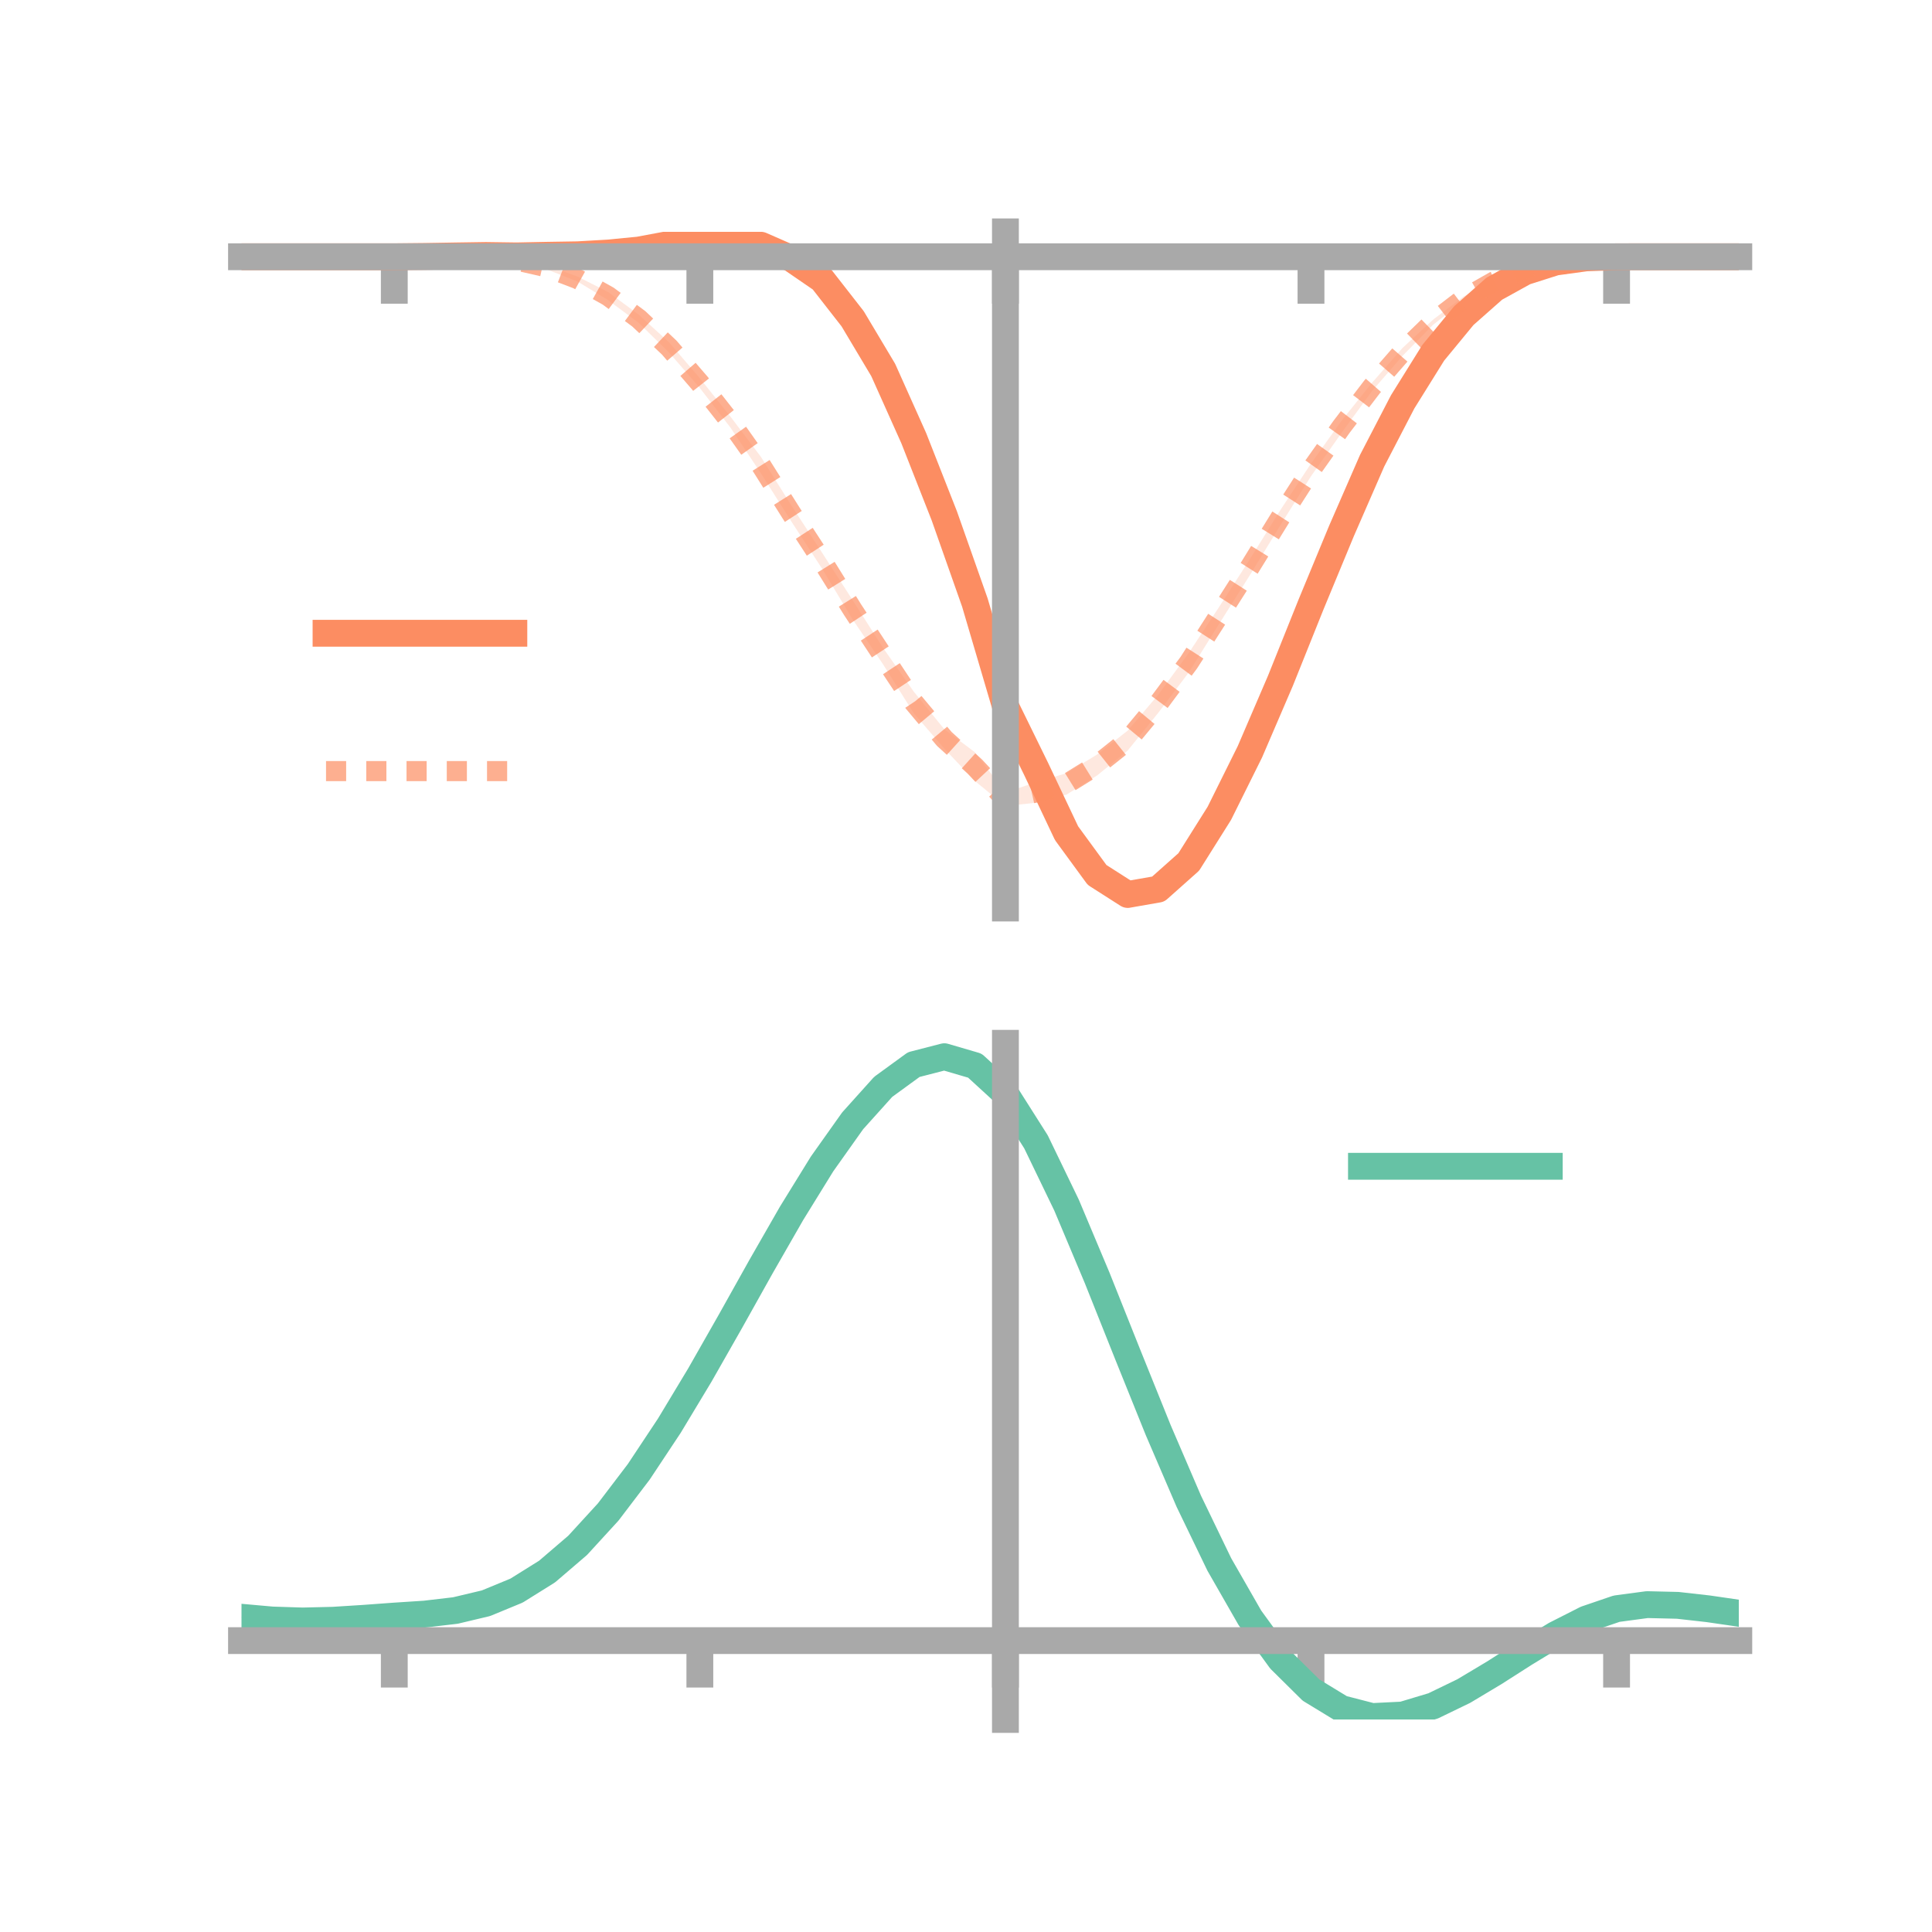 <?xml version="1.0" encoding="utf-8" standalone="no"?>
<!DOCTYPE svg PUBLIC "-//W3C//DTD SVG 1.1//EN"
  "http://www.w3.org/Graphics/SVG/1.1/DTD/svg11.dtd">
<!-- Created with matplotlib (https://matplotlib.org/) -->
<svg height="144pt" version="1.1" viewBox="0 0 144 144" width="144pt" xmlns="http://www.w3.org/2000/svg" xmlns:xlink="http://www.w3.org/1999/xlink">
 <defs>
  <style type="text/css">*{stroke-linecap:butt;stroke-linejoin:round;}</style>
 </defs>
 <g id="figure_1">
  <g id="patch_1">
   <path d="M 0 144 
L 144 144 
L 144 0 
L 0 0 
z
" style="fill:none;"/>
  </g>
  <g id="axes_1">
   <g id="patch_2">
    <path d="M 18 67.68 
L 129.6 67.68 
L 129.6 17.28 
L 18 17.28 
z
" style="fill:none;"/>
   </g>
   <g id="PolyCollection_1">
    <path clip-path="url(#pbbec32d3fb)" d="M 18 19.137 
L 18 19.137 
L 20.278 19.137 
L 22.555 19.137 
L 24.833 19.137 
L 27.11 19.137 
L 29.388 19.137 
L 31.665 19.099 
L 33.943 19.032 
L 36.22 18.959 
L 38.498 18.962 
L 40.776 18.882 
L 43.053 18.769 
L 45.331 18.572 
L 47.608 18.263 
L 49.886 17.771 
L 52.163 17.54 
L 54.441 17.28 
L 56.718 17.715 
L 58.996 18.686 
L 61.273 20.075 
L 63.551 22.997 
L 65.829 26.556 
L 68.106 31.84 
L 70.384 37.571 
L 72.661 43.964 
L 74.939 52.168 
L 77.216 56.472 
L 79.494 61.131 
L 81.771 64.414 
L 84.049 65.659 
L 86.327 65.356 
L 88.604 63.351 
L 90.882 59.896 
L 93.159 55.299 
L 95.437 49.979 
L 97.714 44.452 
L 99.992 38.948 
L 102.269 33.849 
L 104.547 29.524 
L 106.824 25.998 
L 109.102 23.344 
L 111.38 21.377 
L 113.657 20.163 
L 115.935 19.484 
L 118.212 19.202 
L 120.49 19.139 
L 122.767 19.137 
L 125.045 19.137 
L 127.322 19.137 
L 129.6 19.137 
L 129.6 19.137 
L 129.6 19.137 
L 127.322 19.137 
L 125.045 19.137 
L 122.767 19.137 
L 120.49 19.14 
L 118.212 19.237 
L 115.935 19.579 
L 113.657 20.351 
L 111.38 21.65 
L 109.102 23.711 
L 106.824 26.592 
L 104.547 30.375 
L 102.269 34.833 
L 99.992 40.173 
L 97.714 45.67 
L 95.437 51.498 
L 93.159 56.773 
L 90.882 61.346 
L 88.604 65.137 
L 86.327 67.186 
L 84.049 67.68 
L 81.771 66.016 
L 79.494 63.07 
L 77.216 58.104 
L 74.939 53.112 
L 72.661 45.853 
L 70.384 39.332 
L 68.106 33.477 
L 65.829 28.594 
L 63.551 24.521 
L 61.273 21.603 
L 58.996 19.866 
L 56.718 18.843 
L 54.441 18.585 
L 52.163 18.468 
L 49.886 18.653 
L 47.608 19.013 
L 45.331 19.146 
L 43.053 19.211 
L 40.776 19.172 
L 38.498 19.185 
L 36.22 19.124 
L 33.943 19.118 
L 31.665 19.129 
L 29.388 19.137 
L 27.11 19.137 
L 24.833 19.137 
L 22.555 19.137 
L 20.278 19.137 
L 18 19.137 
z
" style="fill:#fc8d62;fill-opacity:0.2;"/>
   </g>
   <g id="PolyCollection_2">
    <path clip-path="url(#pbbec32d3fb)" d="M 18 19.137 
L 18 19.137 
L 20.278 19.137 
L 22.555 19.137 
L 24.833 19.137 
L 27.11 19.137 
L 29.388 19.137 
L 31.665 19.094 
L 33.943 19.049 
L 36.22 19.068 
L 38.498 19.282 
L 40.776 19.774 
L 43.053 20.614 
L 45.331 21.77 
L 47.608 23.453 
L 49.886 25.532 
L 52.163 28.192 
L 54.441 31.046 
L 56.718 34.056 
L 58.996 37.688 
L 61.273 41.193 
L 63.551 44.734 
L 65.829 48.304 
L 68.106 51.549 
L 70.384 54.355 
L 72.661 56.066 
L 74.939 59.075 
L 77.216 58.3 
L 79.494 57.629 
L 81.771 56.238 
L 84.049 54.458 
L 86.327 51.783 
L 88.604 48.669 
L 90.882 45.213 
L 93.159 41.676 
L 95.437 38.009 
L 97.714 34.551 
L 99.992 31.357 
L 102.269 28.521 
L 104.547 25.924 
L 106.824 23.816 
L 109.102 22.087 
L 111.38 20.823 
L 113.657 19.944 
L 115.935 19.436 
L 118.212 19.205 
L 120.49 19.139 
L 122.767 19.137 
L 125.045 19.137 
L 127.322 19.137 
L 129.6 19.137 
L 129.6 19.137 
L 129.6 19.137 
L 127.322 19.137 
L 125.045 19.137 
L 122.767 19.137 
L 120.49 19.14 
L 118.212 19.239 
L 115.935 19.543 
L 113.657 20.14 
L 111.38 21.102 
L 109.102 22.432 
L 106.824 24.197 
L 104.547 26.512 
L 102.269 29.14 
L 99.992 32.264 
L 97.714 35.496 
L 95.437 39.14 
L 93.159 42.866 
L 90.882 46.474 
L 88.604 50.121 
L 86.327 53.132 
L 84.049 55.946 
L 81.771 57.799 
L 79.494 59.227 
L 77.216 59.827 
L 74.939 60.079 
L 72.661 58.209 
L 70.384 55.799 
L 68.106 53.16 
L 65.829 49.532 
L 63.551 46.169 
L 61.273 42.388 
L 58.996 38.888 
L 56.718 35.285 
L 54.441 31.866 
L 52.163 28.921 
L 49.886 26.293 
L 47.608 24.066 
L 45.331 22.375 
L 43.053 20.987 
L 40.776 20.089 
L 38.498 19.539 
L 36.22 19.241 
L 33.943 19.127 
L 31.665 19.122 
L 29.388 19.137 
L 27.11 19.137 
L 24.833 19.137 
L 22.555 19.137 
L 20.278 19.137 
L 18 19.137 
z
" style="fill:#fc8d62;fill-opacity:0.2;"/>
   </g>
   <g id="matplotlib.axis_1">
    <g id="xtick_1">
     <g id="line2d_1">
      <defs>
       <path d="M 0 0 
L 0 3.5 
" id="m49534fc213" style="stroke:#a9a9a9;stroke-width:2;"/>
      </defs>
      <g>
       <use style="fill:#a9a9a9;stroke:#a9a9a9;stroke-width:2;" x="29.388" xlink:href="#m49534fc213" y="19.137"/>
      </g>
     </g>
    </g>
    <g id="xtick_2">
     <g id="line2d_2">
      <g>
       <use style="fill:#a9a9a9;stroke:#a9a9a9;stroke-width:2;" x="52.163" xlink:href="#m49534fc213" y="19.137"/>
      </g>
     </g>
    </g>
    <g id="xtick_3">
     <g id="line2d_3">
      <g>
       <use style="fill:#a9a9a9;stroke:#a9a9a9;stroke-width:2;" x="74.939" xlink:href="#m49534fc213" y="19.137"/>
      </g>
     </g>
    </g>
    <g id="xtick_4">
     <g id="line2d_4">
      <g>
       <use style="fill:#a9a9a9;stroke:#a9a9a9;stroke-width:2;" x="97.714" xlink:href="#m49534fc213" y="19.137"/>
      </g>
     </g>
    </g>
    <g id="xtick_5">
     <g id="line2d_5">
      <g>
       <use style="fill:#a9a9a9;stroke:#a9a9a9;stroke-width:2;" x="120.49" xlink:href="#m49534fc213" y="19.137"/>
      </g>
     </g>
    </g>
   </g>
   <g id="matplotlib.axis_2"/>
   <g id="line2d_6">
    <path clip-path="url(#pbbec32d3fb)" d="M 18 19.137 
L 20.278 19.137 
L 22.555 19.137 
L 24.833 19.137 
L 27.11 19.137 
L 29.388 19.137 
L 31.665 19.114 
L 33.943 19.075 
L 36.22 19.041 
L 38.498 19.073 
L 40.776 19.027 
L 43.053 18.99 
L 45.331 18.859 
L 47.608 18.638 
L 49.886 18.212 
L 52.163 18.004 
L 54.441 17.932 
L 56.718 18.279 
L 58.996 19.276 
L 61.273 20.839 
L 63.551 23.759 
L 65.829 27.575 
L 68.106 32.659 
L 70.384 38.451 
L 72.661 44.909 
L 74.939 52.64 
L 77.216 57.288 
L 79.494 62.101 
L 81.771 65.215 
L 84.049 66.669 
L 86.327 66.271 
L 88.604 64.244 
L 90.882 60.621 
L 93.159 56.036 
L 95.437 50.738 
L 97.714 45.061 
L 99.992 39.561 
L 102.269 34.341 
L 104.547 29.95 
L 106.824 26.295 
L 109.102 23.528 
L 111.38 21.514 
L 113.657 20.257 
L 115.935 19.532 
L 118.212 19.22 
L 120.49 19.139 
L 122.767 19.137 
L 125.045 19.137 
L 127.322 19.137 
L 129.6 19.137 
" style="fill:none;stroke:#fc8d62;stroke-linecap:square;stroke-width:2;"/>
   </g>
   <g id="line2d_7">
    <path clip-path="url(#pbbec32d3fb)" d="M 18 19.137 
L 20.278 19.137 
L 22.555 19.137 
L 24.833 19.137 
L 27.11 19.137 
L 29.388 19.137 
L 31.665 19.108 
L 33.943 19.088 
L 36.22 19.155 
L 38.498 19.41 
L 40.776 19.931 
L 43.053 20.801 
L 45.331 22.072 
L 47.608 23.759 
L 49.886 25.913 
L 52.163 28.557 
L 54.441 31.456 
L 56.718 34.67 
L 58.996 38.288 
L 61.273 41.79 
L 63.551 45.451 
L 65.829 48.918 
L 68.106 52.355 
L 70.384 55.077 
L 72.661 57.137 
L 74.939 59.577 
L 77.216 59.064 
L 79.494 58.428 
L 81.771 57.019 
L 84.049 55.202 
L 86.327 52.457 
L 88.604 49.395 
L 90.882 45.843 
L 93.159 42.271 
L 95.437 38.575 
L 97.714 35.024 
L 99.992 31.81 
L 102.269 28.831 
L 104.547 26.218 
L 106.824 24.007 
L 109.102 22.259 
L 111.38 20.963 
L 113.657 20.042 
L 115.935 19.489 
L 118.212 19.222 
L 120.49 19.139 
L 122.767 19.137 
L 125.045 19.137 
L 127.322 19.137 
L 129.6 19.137 
" style="fill:none;stroke:#fc8d62;stroke-dasharray:1.5,1.5;stroke-dashoffset:0;stroke-opacity:0.7;stroke-width:1.5;"/>
   </g>
   <g id="patch_3">
    <path d="M 74.939 67.68 
L 74.939 17.28 
" style="fill:none;stroke:#a9a9a9;stroke-linecap:square;stroke-linejoin:miter;stroke-width:2;"/>
   </g>
   <g id="patch_4">
    <path d="M 129.6 67.68 
L 129.6 17.28 
" style="fill:none;"/>
   </g>
   <g id="patch_5">
    <path d="M 18 19.137 
L 129.6 19.137 
" style="fill:none;stroke:#a9a9a9;stroke-linecap:square;stroke-linejoin:miter;stroke-width:2;"/>
   </g>
   <g id="patch_6">
    <path d="M 18 17.28 
L 129.6 17.28 
" style="fill:none;"/>
   </g>
   <g id="legend_1">
    <g id="line2d_8">
     <path d="M 24.3 47.2 
L 38.3 47.2 
" style="fill:none;stroke:#fc8d62;stroke-linecap:square;stroke-width:2;"/>
    </g>
    <g id="line2d_9"/>
    <g id="text_1">
     <!--   -->
     <g transform="translate(43.9 49.65)scale(0.07 -0.07)">
      <defs>
       <path id="DejaVuSans-32"/>
      </defs>
      <use xlink:href="#DejaVuSans-32"/>
     </g>
    </g>
    <g id="line2d_10">
     <path d="M 24.3 57.474 
L 38.3 57.474 
" style="fill:none;stroke:#fc8d62;stroke-dasharray:1.5,1.5;stroke-dashoffset:0;stroke-opacity:0.7;stroke-width:1.5;"/>
    </g>
    <g id="line2d_11"/>
    <g id="text_2">
     <!--   -->
     <g transform="translate(43.9 59.924)scale(0.07 -0.07)">
      <use xlink:href="#DejaVuSans-32"/>
     </g>
    </g>
   </g>
  </g>
  <g id="axes_2">
   <g id="patch_7">
    <path d="M 18 128.16 
L 129.6 128.16 
L 129.6 77.76 
L 18 77.76 
z
" style="fill:none;"/>
   </g>
   <g id="PolyCollection_3">
    <path clip-path="url(#p2867e258b3)" d="M 18 120.583 
L 18 120.501 
L 20.278 120.714 
L 22.555 120.787 
L 24.833 120.726 
L 27.11 120.573 
L 29.388 120.398 
L 31.665 120.245 
L 33.943 119.973 
L 36.22 119.425 
L 38.498 118.473 
L 40.776 117.027 
L 43.053 115.036 
L 45.331 112.491 
L 47.608 109.423 
L 49.886 105.901 
L 52.163 102.025 
L 54.441 97.924 
L 56.718 93.753 
L 58.996 89.687 
L 61.273 85.914 
L 63.551 82.633 
L 65.829 80.048 
L 68.106 78.358 
L 70.384 77.76 
L 72.661 78.438 
L 74.939 80.561 
L 77.216 84.206 
L 79.494 88.995 
L 81.771 94.493 
L 84.049 100.292 
L 86.327 106.035 
L 88.604 111.422 
L 90.882 116.22 
L 93.159 120.261 
L 95.437 123.442 
L 97.714 125.723 
L 99.992 127.127 
L 102.269 127.722 
L 104.547 127.617 
L 106.824 126.947 
L 109.102 125.863 
L 111.38 124.525 
L 113.657 123.095 
L 115.935 121.732 
L 118.212 120.59 
L 120.49 119.818 
L 122.767 119.517 
L 125.045 119.576 
L 127.322 119.844 
L 129.6 120.187 
L 129.6 120.295 
L 129.6 120.295 
L 127.322 119.977 
L 125.045 119.729 
L 122.767 119.682 
L 120.49 119.99 
L 118.212 120.772 
L 115.935 121.943 
L 113.657 123.35 
L 111.38 124.832 
L 109.102 126.219 
L 106.824 127.342 
L 104.547 128.038 
L 102.269 128.16 
L 99.992 127.581 
L 97.714 126.208 
L 95.437 123.985 
L 93.159 120.902 
L 90.882 116.995 
L 88.604 112.359 
L 86.327 107.151 
L 84.049 101.595 
L 81.771 95.979 
L 79.494 90.65 
L 77.216 86.004 
L 74.939 82.47 
L 72.661 80.416 
L 70.384 79.762 
L 68.106 80.34 
L 65.829 81.965 
L 63.551 84.446 
L 61.273 87.587 
L 58.996 91.193 
L 56.718 95.073 
L 54.441 99.046 
L 52.163 102.948 
L 49.886 106.634 
L 47.608 109.983 
L 45.331 112.902 
L 43.053 115.33 
L 40.776 117.241 
L 38.498 118.639 
L 36.22 119.568 
L 33.943 120.103 
L 31.665 120.365 
L 29.388 120.507 
L 27.11 120.666 
L 24.833 120.801 
L 22.555 120.849 
L 20.278 120.777 
L 18 120.583 
z
" style="fill:#66c2a5;fill-opacity:0.2;"/>
   </g>
   <g id="matplotlib.axis_3">
    <g id="xtick_6">
     <g id="line2d_12">
      <g>
       <use style="fill:#a9a9a9;stroke:#a9a9a9;stroke-width:2;" x="29.388" xlink:href="#m49534fc213" y="122.281"/>
      </g>
     </g>
    </g>
    <g id="xtick_7">
     <g id="line2d_13">
      <g>
       <use style="fill:#a9a9a9;stroke:#a9a9a9;stroke-width:2;" x="52.163" xlink:href="#m49534fc213" y="122.281"/>
      </g>
     </g>
    </g>
    <g id="xtick_8">
     <g id="line2d_14">
      <g>
       <use style="fill:#a9a9a9;stroke:#a9a9a9;stroke-width:2;" x="74.939" xlink:href="#m49534fc213" y="122.281"/>
      </g>
     </g>
    </g>
    <g id="xtick_9">
     <g id="line2d_15">
      <g>
       <use style="fill:#a9a9a9;stroke:#a9a9a9;stroke-width:2;" x="97.714" xlink:href="#m49534fc213" y="122.281"/>
      </g>
     </g>
    </g>
    <g id="xtick_10">
     <g id="line2d_16">
      <g>
       <use style="fill:#a9a9a9;stroke:#a9a9a9;stroke-width:2;" x="120.49" xlink:href="#m49534fc213" y="122.281"/>
      </g>
     </g>
    </g>
   </g>
   <g id="matplotlib.axis_4"/>
   <g id="line2d_17">
    <path clip-path="url(#p2867e258b3)" d="M 18 120.542 
L 20.278 120.745 
L 22.555 120.818 
L 24.833 120.764 
L 27.11 120.62 
L 29.388 120.453 
L 31.665 120.305 
L 33.943 120.038 
L 36.22 119.496 
L 38.498 118.556 
L 40.776 117.134 
L 43.053 115.183 
L 45.331 112.696 
L 47.608 109.703 
L 49.886 106.268 
L 52.163 102.487 
L 54.441 98.485 
L 56.718 94.413 
L 58.996 90.44 
L 61.273 86.751 
L 63.551 83.54 
L 65.829 81.007 
L 68.106 79.349 
L 70.384 78.761 
L 72.661 79.427 
L 74.939 81.515 
L 77.216 85.105 
L 79.494 89.822 
L 81.771 95.236 
L 84.049 100.944 
L 86.327 106.593 
L 88.604 111.89 
L 90.882 116.608 
L 93.159 120.581 
L 95.437 123.713 
L 97.714 125.966 
L 99.992 127.354 
L 102.269 127.941 
L 104.547 127.828 
L 106.824 127.144 
L 109.102 126.041 
L 111.38 124.678 
L 113.657 123.223 
L 115.935 121.837 
L 118.212 120.681 
L 120.49 119.904 
L 122.767 119.599 
L 125.045 119.653 
L 127.322 119.91 
L 129.6 120.241 
" style="fill:none;stroke:#66c2a5;stroke-linecap:square;stroke-width:2;"/>
   </g>
   <g id="patch_8">
    <path d="M 74.939 128.16 
L 74.939 77.76 
" style="fill:none;stroke:#a9a9a9;stroke-linecap:square;stroke-linejoin:miter;stroke-width:2;"/>
   </g>
   <g id="patch_9">
    <path d="M 129.6 128.16 
L 129.6 77.76 
" style="fill:none;"/>
   </g>
   <g id="patch_10">
    <path d="M 18 122.281 
L 129.6 122.281 
" style="fill:none;stroke:#a9a9a9;stroke-linecap:square;stroke-linejoin:miter;stroke-width:2;"/>
   </g>
   <g id="patch_11">
    <path d="M 18 77.76 
L 129.6 77.76 
" style="fill:none;"/>
   </g>
   <g id="legend_2">
    <g id="line2d_18">
     <path d="M 101.475 86.929 
L 115.475 86.929 
" style="fill:none;stroke:#66c2a5;stroke-linecap:square;stroke-width:2;"/>
    </g>
    <g id="line2d_19"/>
    <g id="text_3">
     <!--   -->
     <g transform="translate(121.075 89.379)scale(0.07 -0.07)">
      <use xlink:href="#DejaVuSans-32"/>
     </g>
    </g>
   </g>
  </g>
 </g>
 <defs>
  <clipPath id="pbbec32d3fb">
   <rect height="50.4" width="111.6" x="18" y="17.28"/>
  </clipPath>
  <clipPath id="p2867e258b3">
   <rect height="50.4" width="111.6" x="18" y="77.76"/>
  </clipPath>
 </defs>
</svg>
